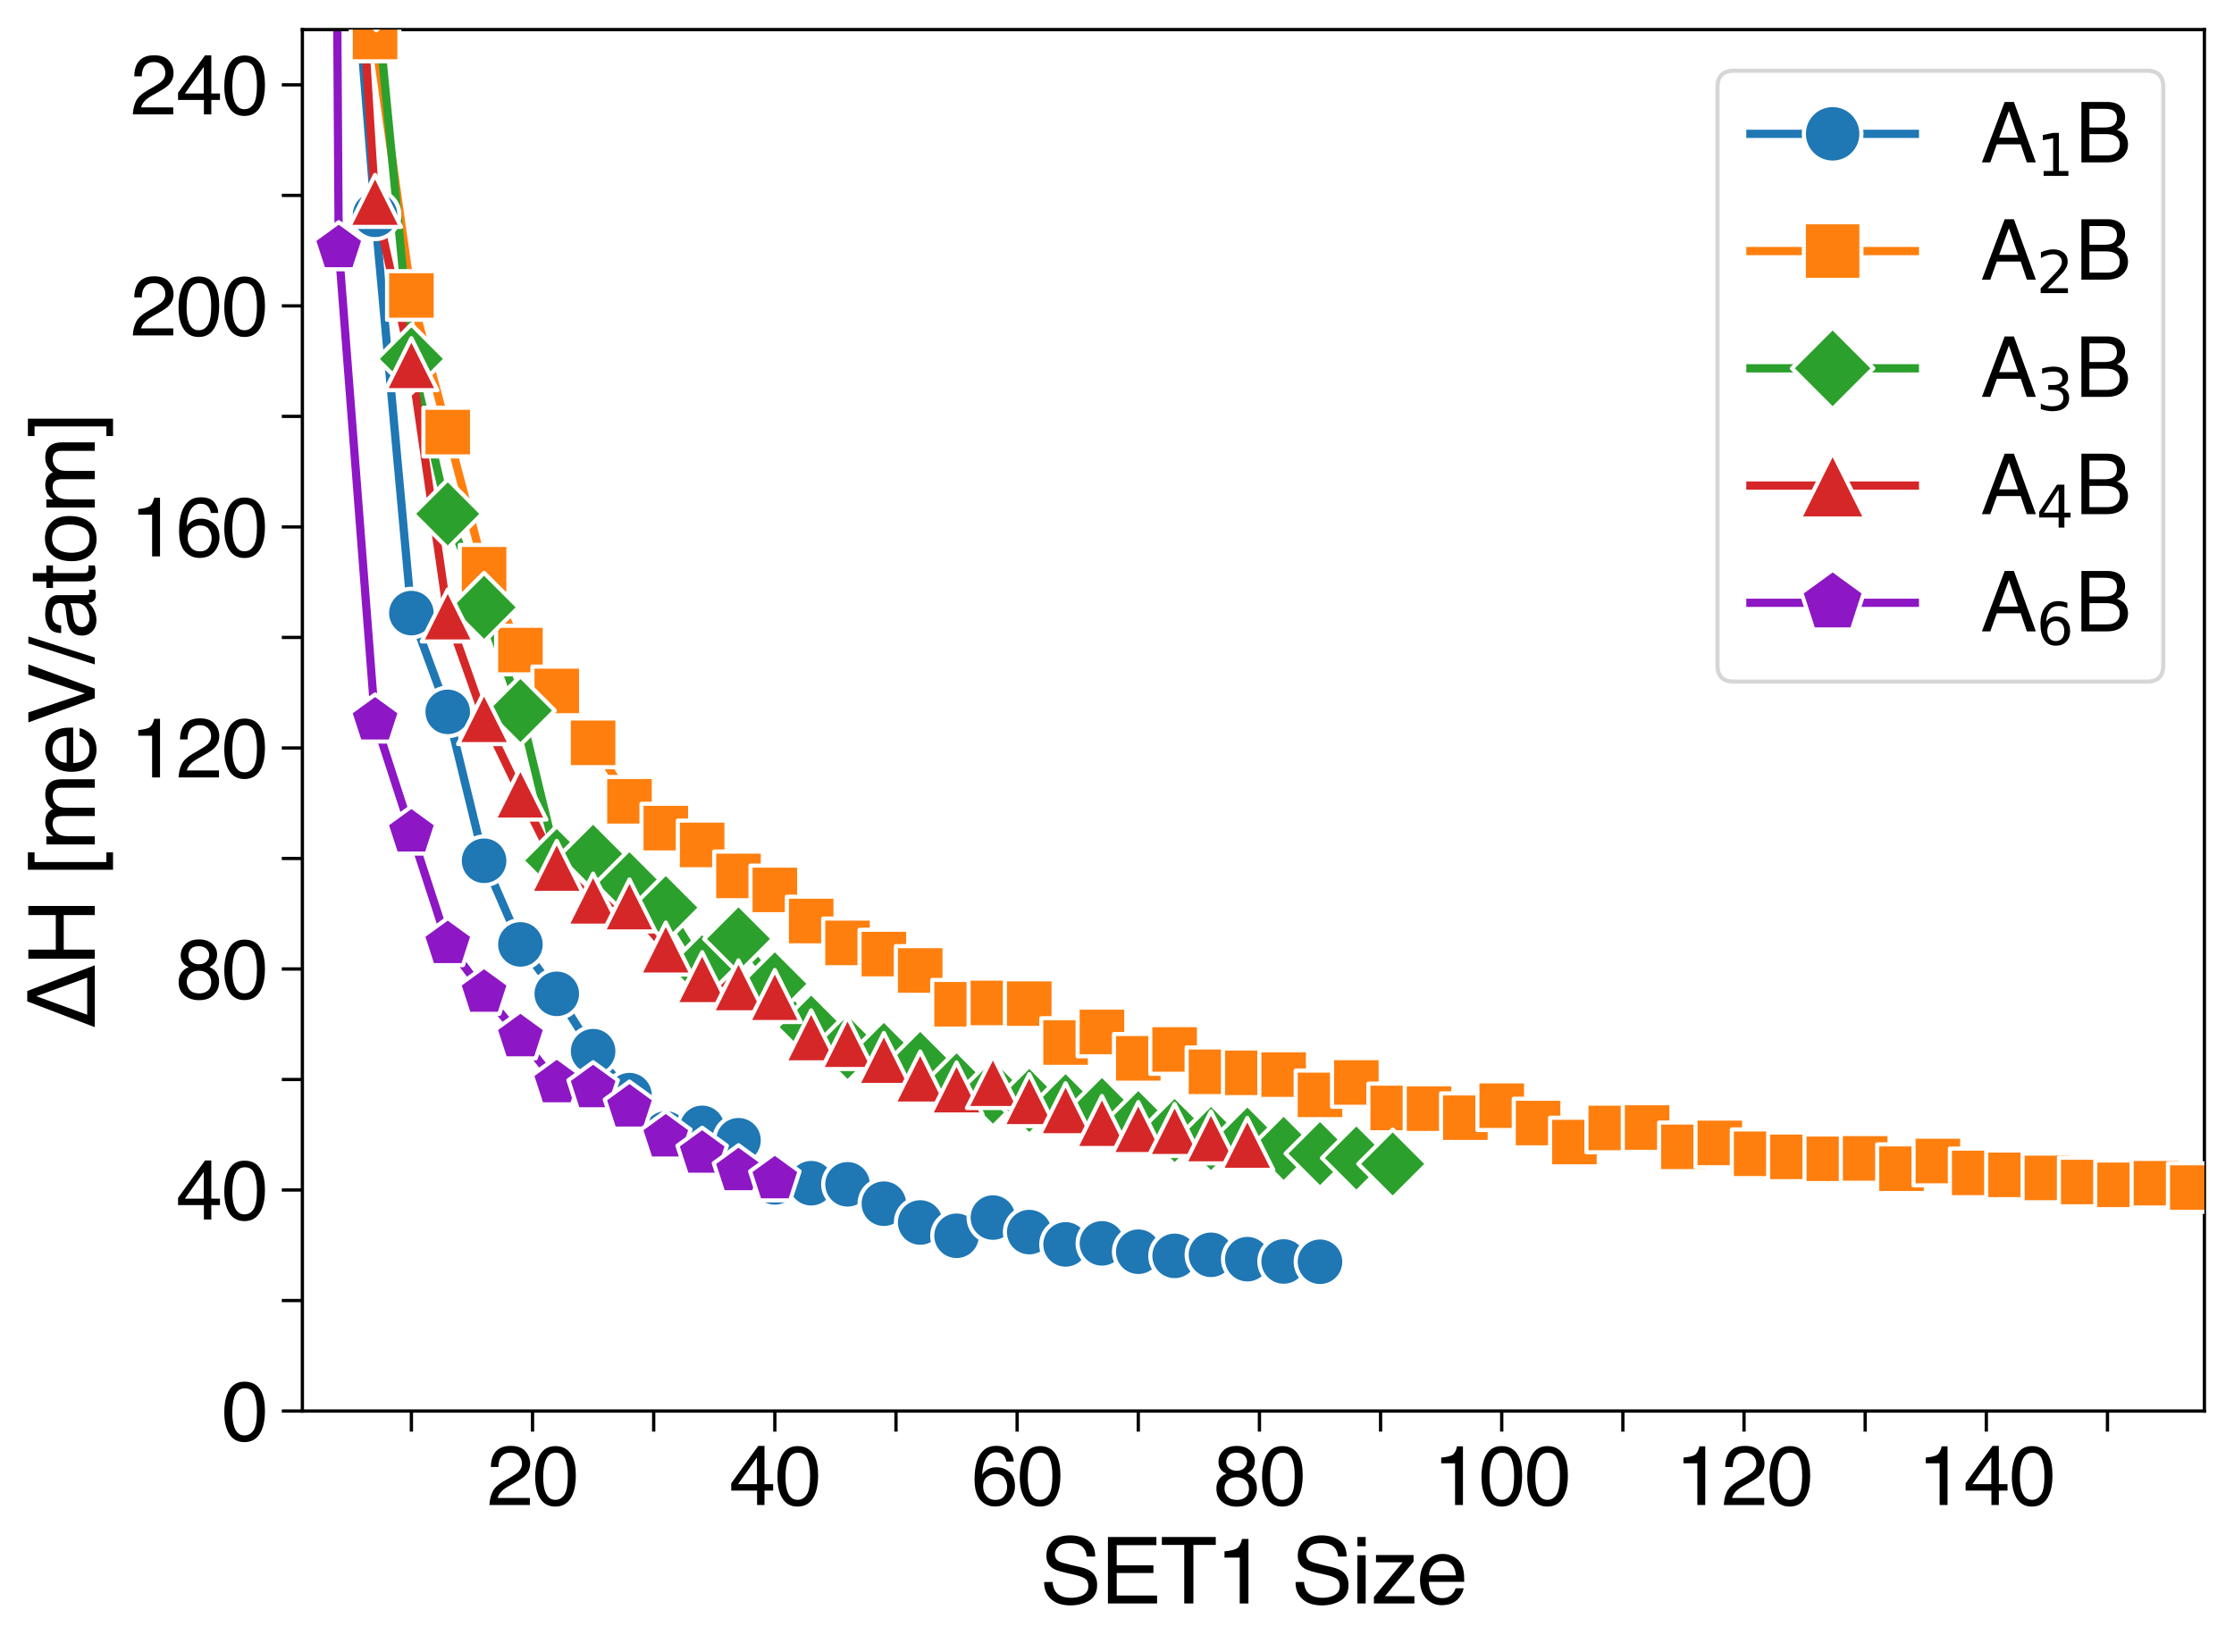 <?xml version="1.0" encoding="utf-8" standalone="no"?>
<!DOCTYPE svg PUBLIC "-//W3C//DTD SVG 1.1//EN"
  "http://www.w3.org/Graphics/SVG/1.1/DTD/svg11.dtd">
<svg xmlns:xlink="http://www.w3.org/1999/xlink" width="543.246pt" height="401.763pt" viewBox="0 0 543.246 401.763" xmlns="http://www.w3.org/2000/svg" version="1.1">
 <defs>
  <style type="text/css">*{stroke-linejoin: round; stroke-linecap: butt}</style>
 </defs>
 <g id="figure_1">
  <g id="patch_1">
   <path d="M 0 401.763 
L 543.246 401.763 
L 543.246 0 
L 0 0 
z
" style="fill: #ffffff"/>
  </g>
  <g id="axes_1">
   <g id="patch_2">
    <path d="M 73.526 343.18 
L 536.046 343.18 
L 536.046 7.2 
L 73.526 7.2 
z
" style="fill: #ffffff"/>
   </g>
   <g id="matplotlib.axis_1">
    <g id="xtick_1">
     <g id="line2d_1">
      <defs>
       <path id="ma8f9b30ed7" d="M 0 0 
L 0 5 
" style="stroke: #000000; stroke-width: 0.8"/>
      </defs>
      <g>
       <use xlink:href="#ma8f9b30ed7" x="100.04" y="343.18" style="stroke: #000000; stroke-width: 0.8"/>
      </g>
     </g>
    </g>
    <g id="xtick_2">
     <g id="line2d_2">
      <g>
       <use xlink:href="#ma8f9b30ed7" x="129.499" y="343.18" style="stroke: #000000; stroke-width: 0.8"/>
      </g>
     </g>
     <g id="text_1">
      <!-- 20 -->
      <g transform="translate(118.378 366.027) scale(0.2 -0.2)">
       <defs>
        <path id="Helvetica-32" d="M 200 0 
Q 231 578 439 1006 
Q 647 1434 1250 1784 
L 1850 2131 
Q 2253 2366 2416 2531 
Q 2672 2791 2672 3125 
Q 2672 3516 2437 3745 
Q 2203 3975 1813 3975 
Q 1234 3975 1013 3538 
Q 894 3303 881 2888 
L 309 2888 
Q 319 3472 525 3841 
Q 891 4491 1816 4491 
Q 2584 4491 2939 4075 
Q 3294 3659 3294 3150 
Q 3294 2613 2916 2231 
Q 2697 2009 2131 1694 
L 1703 1456 
Q 1397 1288 1222 1134 
Q 909 863 828 531 
L 3272 531 
L 3272 0 
L 200 0 
z
" transform="scale(0.016)"/>
        <path id="Helvetica-30" d="M 1731 4475 
Q 2600 4475 2988 3759 
Q 3288 3206 3288 2244 
Q 3288 1331 3016 734 
Q 2622 -122 1728 -122 
Q 922 -122 528 578 
Q 200 1163 200 2147 
Q 200 2909 397 3456 
Q 766 4475 1731 4475 
z
M 1725 391 
Q 2163 391 2422 778 
Q 2681 1166 2681 2222 
Q 2681 2984 2493 3476 
Q 2306 3969 1766 3969 
Q 1269 3969 1039 3501 
Q 809 3034 809 2125 
Q 809 1441 956 1025 
Q 1181 391 1725 391 
z
" transform="scale(0.016)"/>
       </defs>
       <use xlink:href="#Helvetica-32"/>
       <use xlink:href="#Helvetica-30" x="55.615"/>
      </g>
     </g>
    </g>
    <g id="xtick_3">
     <g id="line2d_3">
      <g>
       <use xlink:href="#ma8f9b30ed7" x="158.959" y="343.18" style="stroke: #000000; stroke-width: 0.8"/>
      </g>
     </g>
    </g>
    <g id="xtick_4">
     <g id="line2d_4">
      <g>
       <use xlink:href="#ma8f9b30ed7" x="188.419" y="343.18" style="stroke: #000000; stroke-width: 0.8"/>
      </g>
     </g>
     <g id="text_2">
      <!-- 40 -->
      <g transform="translate(177.297 366.027) scale(0.2 -0.2)">
       <defs>
        <path id="Helvetica-34" d="M 2116 1584 
L 2116 3613 
L 681 1584 
L 2116 1584 
z
M 2125 0 
L 2125 1094 
L 163 1094 
L 163 1644 
L 2213 4488 
L 2688 4488 
L 2688 1584 
L 3347 1584 
L 3347 1094 
L 2688 1094 
L 2688 0 
L 2125 0 
z
" transform="scale(0.016)"/>
       </defs>
       <use xlink:href="#Helvetica-34"/>
       <use xlink:href="#Helvetica-30" x="55.615"/>
      </g>
     </g>
    </g>
    <g id="xtick_5">
     <g id="line2d_5">
      <g>
       <use xlink:href="#ma8f9b30ed7" x="217.879" y="343.18" style="stroke: #000000; stroke-width: 0.8"/>
      </g>
     </g>
    </g>
    <g id="xtick_6">
     <g id="line2d_6">
      <g>
       <use xlink:href="#ma8f9b30ed7" x="247.339" y="343.18" style="stroke: #000000; stroke-width: 0.8"/>
      </g>
     </g>
     <g id="text_3">
      <!-- 60 -->
      <g transform="translate(236.217 366.027) scale(0.2 -0.2)">
       <defs>
        <path id="Helvetica-36" d="M 1872 4494 
Q 2622 4494 2917 4105 
Q 3213 3716 3213 3303 
L 2656 3303 
Q 2606 3569 2497 3719 
Q 2294 4000 1881 4000 
Q 1409 4000 1131 3564 
Q 853 3128 822 2316 
Q 1016 2600 1309 2741 
Q 1578 2866 1909 2866 
Q 2472 2866 2890 2506 
Q 3309 2147 3309 1434 
Q 3309 825 2912 354 
Q 2516 -116 1781 -116 
Q 1153 -116 697 361 
Q 241 838 241 1966 
Q 241 2800 444 3381 
Q 834 4494 1872 4494 
z
M 1831 384 
Q 2275 384 2495 682 
Q 2716 981 2716 1388 
Q 2716 1731 2519 2042 
Q 2322 2353 1803 2353 
Q 1441 2353 1167 2112 
Q 894 1872 894 1388 
Q 894 963 1142 673 
Q 1391 384 1831 384 
z
" transform="scale(0.016)"/>
       </defs>
       <use xlink:href="#Helvetica-36"/>
       <use xlink:href="#Helvetica-30" x="55.615"/>
      </g>
     </g>
    </g>
    <g id="xtick_7">
     <g id="line2d_7">
      <g>
       <use xlink:href="#ma8f9b30ed7" x="276.799" y="343.18" style="stroke: #000000; stroke-width: 0.8"/>
      </g>
     </g>
    </g>
    <g id="xtick_8">
     <g id="line2d_8">
      <g>
       <use xlink:href="#ma8f9b30ed7" x="306.259" y="343.18" style="stroke: #000000; stroke-width: 0.8"/>
      </g>
     </g>
     <g id="text_4">
      <!-- 80 -->
      <g transform="translate(295.137 366.027) scale(0.2 -0.2)">
       <defs>
        <path id="Helvetica-38" d="M 1741 2600 
Q 2113 2600 2322 2808 
Q 2531 3016 2531 3303 
Q 2531 3553 2331 3762 
Q 2131 3972 1722 3972 
Q 1316 3972 1134 3762 
Q 953 3553 953 3272 
Q 953 2956 1187 2778 
Q 1422 2600 1741 2600 
z
M 1775 384 
Q 2166 384 2423 595 
Q 2681 806 2681 1225 
Q 2681 1659 2415 1884 
Q 2150 2109 1734 2109 
Q 1331 2109 1076 1879 
Q 822 1650 822 1244 
Q 822 894 1055 639 
Q 1288 384 1775 384 
z
M 975 2384 
Q 741 2484 609 2619 
Q 363 2869 363 3269 
Q 363 3769 725 4128 
Q 1088 4488 1753 4488 
Q 2397 4488 2762 4148 
Q 3128 3809 3128 3356 
Q 3128 2938 2916 2678 
Q 2797 2531 2547 2391 
Q 2825 2263 2984 2097 
Q 3281 1784 3281 1284 
Q 3281 694 2884 283 
Q 2488 -128 1763 -128 
Q 1109 -128 657 226 
Q 206 581 206 1256 
Q 206 1653 400 1942 
Q 594 2231 975 2384 
z
" transform="scale(0.016)"/>
       </defs>
       <use xlink:href="#Helvetica-38"/>
       <use xlink:href="#Helvetica-30" x="55.615"/>
      </g>
     </g>
    </g>
    <g id="xtick_9">
     <g id="line2d_9">
      <g>
       <use xlink:href="#ma8f9b30ed7" x="335.718" y="343.18" style="stroke: #000000; stroke-width: 0.8"/>
      </g>
     </g>
    </g>
    <g id="xtick_10">
     <g id="line2d_10">
      <g>
       <use xlink:href="#ma8f9b30ed7" x="365.178" y="343.18" style="stroke: #000000; stroke-width: 0.8"/>
      </g>
     </g>
     <g id="text_5">
      <!-- 100 -->
      <g transform="translate(348.496 366.027) scale(0.2 -0.2)">
       <defs>
        <path id="Helvetica-31" d="M 613 3169 
L 613 3600 
Q 1222 3659 1462 3798 
Q 1703 3938 1822 4456 
L 2266 4456 
L 2266 0 
L 1666 0 
L 1666 3169 
L 613 3169 
z
" transform="scale(0.016)"/>
       </defs>
       <use xlink:href="#Helvetica-31"/>
       <use xlink:href="#Helvetica-30" x="55.615"/>
       <use xlink:href="#Helvetica-30" x="111.23"/>
      </g>
     </g>
    </g>
    <g id="xtick_11">
     <g id="line2d_11">
      <g>
       <use xlink:href="#ma8f9b30ed7" x="394.638" y="343.18" style="stroke: #000000; stroke-width: 0.8"/>
      </g>
     </g>
    </g>
    <g id="xtick_12">
     <g id="line2d_12">
      <g>
       <use xlink:href="#ma8f9b30ed7" x="424.098" y="343.18" style="stroke: #000000; stroke-width: 0.8"/>
      </g>
     </g>
     <g id="text_6">
      <!-- 120 -->
      <g transform="translate(407.415 366.027) scale(0.2 -0.2)">
       <use xlink:href="#Helvetica-31"/>
       <use xlink:href="#Helvetica-32" x="55.615"/>
       <use xlink:href="#Helvetica-30" x="111.23"/>
      </g>
     </g>
    </g>
    <g id="xtick_13">
     <g id="line2d_13">
      <g>
       <use xlink:href="#ma8f9b30ed7" x="453.558" y="343.18" style="stroke: #000000; stroke-width: 0.8"/>
      </g>
     </g>
    </g>
    <g id="xtick_14">
     <g id="line2d_14">
      <g>
       <use xlink:href="#ma8f9b30ed7" x="483.018" y="343.18" style="stroke: #000000; stroke-width: 0.8"/>
      </g>
     </g>
     <g id="text_7">
      <!-- 140 -->
      <g transform="translate(466.335 366.027) scale(0.2 -0.2)">
       <use xlink:href="#Helvetica-31"/>
       <use xlink:href="#Helvetica-34" x="55.615"/>
       <use xlink:href="#Helvetica-30" x="111.23"/>
      </g>
     </g>
    </g>
    <g id="xtick_15">
     <g id="line2d_15">
      <g>
       <use xlink:href="#ma8f9b30ed7" x="512.478" y="343.18" style="stroke: #000000; stroke-width: 0.8"/>
      </g>
     </g>
    </g>
    <g id="text_8">
     <!-- SET1 Size -->
     <g transform="translate(252.821 389.977) scale(0.22 -0.22)">
      <defs>
       <path id="Helvetica-53" d="M 894 1481 
Q 916 1091 1078 847 
Q 1388 391 2169 391 
Q 2519 391 2806 491 
Q 3363 684 3363 1184 
Q 3363 1559 3128 1719 
Q 2891 1875 2384 1991 
L 1763 2131 
Q 1153 2269 900 2434 
Q 463 2722 463 3294 
Q 463 3913 891 4309 
Q 1319 4706 2103 4706 
Q 2825 4706 3329 4357 
Q 3834 4009 3834 3244 
L 3250 3244 
Q 3203 3613 3050 3809 
Q 2766 4169 2084 4169 
Q 1534 4169 1293 3937 
Q 1053 3706 1053 3400 
Q 1053 3063 1334 2906 
Q 1519 2806 2169 2656 
L 2813 2509 
Q 3278 2403 3531 2219 
Q 3969 1897 3969 1284 
Q 3969 522 3414 194 
Q 2859 -134 2125 -134 
Q 1269 -134 784 303 
Q 300 738 309 1481 
L 894 1481 
z
M 2150 4716 
L 2150 4716 
z
" transform="scale(0.016)"/>
       <path id="Helvetica-45" d="M 547 4591 
L 3894 4591 
L 3894 4028 
L 1153 4028 
L 1153 2634 
L 3688 2634 
L 3688 2103 
L 1153 2103 
L 1153 547 
L 3941 547 
L 3941 0 
L 547 0 
L 547 4591 
z
M 2244 4591 
L 2244 4591 
z
" transform="scale(0.016)"/>
       <path id="Helvetica-54" d="M 3828 4591 
L 3828 4044 
L 2281 4044 
L 2281 0 
L 1650 0 
L 1650 4044 
L 103 4044 
L 103 4591 
L 3828 4591 
z
" transform="scale(0.016)"/>
       <path id="Helvetica-20" transform="scale(0.016)"/>
       <path id="Helvetica-69" d="M 413 3331 
L 984 3331 
L 984 0 
L 413 0 
L 413 3331 
z
M 413 4591 
L 984 4591 
L 984 3953 
L 413 3953 
L 413 4591 
z
" transform="scale(0.016)"/>
       <path id="Helvetica-7a" d="M 163 444 
L 2147 2844 
L 309 2844 
L 309 3347 
L 2903 3347 
L 2903 2888 
L 931 503 
L 2963 503 
L 2963 0 
L 163 0 
L 163 444 
z
M 1609 3428 
L 1609 3428 
z
" transform="scale(0.016)"/>
       <path id="Helvetica-65" d="M 1806 3422 
Q 2163 3422 2497 3255 
Q 2831 3088 3006 2822 
Q 3175 2569 3231 2231 
Q 3281 2000 3281 1494 
L 828 1494 
Q 844 984 1069 676 
Q 1294 369 1766 369 
Q 2206 369 2469 659 
Q 2619 828 2681 1050 
L 3234 1050 
Q 3213 866 3089 639 
Q 2966 413 2813 269 
Q 2556 19 2178 -69 
Q 1975 -119 1719 -119 
Q 1094 -119 659 336 
Q 225 791 225 1609 
Q 225 2416 662 2919 
Q 1100 3422 1806 3422 
z
M 2703 1941 
Q 2669 2306 2544 2525 
Q 2313 2931 1772 2931 
Q 1384 2931 1121 2651 
Q 859 2372 844 1941 
L 2703 1941 
z
M 1753 3428 
L 1753 3428 
z
" transform="scale(0.016)"/>
      </defs>
      <use xlink:href="#Helvetica-53"/>
      <use xlink:href="#Helvetica-45" x="66.699"/>
      <use xlink:href="#Helvetica-54" x="133.398"/>
      <use xlink:href="#Helvetica-31" x="194.482"/>
      <use xlink:href="#Helvetica-20" x="250.098"/>
      <use xlink:href="#Helvetica-53" x="277.881"/>
      <use xlink:href="#Helvetica-69" x="344.58"/>
      <use xlink:href="#Helvetica-7a" x="366.797"/>
      <use xlink:href="#Helvetica-65" x="416.797"/>
     </g>
    </g>
   </g>
   <g id="matplotlib.axis_2">
    <g id="ytick_1">
     <g id="line2d_16">
      <defs>
       <path id="m540c084e00" d="M 0 0 
L -5 0 
" style="stroke: #000000; stroke-width: 0.8"/>
      </defs>
      <g>
       <use xlink:href="#m540c084e00" x="73.526" y="343.18" style="stroke: #000000; stroke-width: 0.8"/>
      </g>
     </g>
     <g id="text_9">
      <!-- 0 -->
      <g transform="translate(53.904 350.353) scale(0.2 -0.2)">
       <use xlink:href="#Helvetica-30"/>
      </g>
     </g>
    </g>
    <g id="ytick_2">
     <g id="line2d_17">
      <g>
       <use xlink:href="#m540c084e00" x="73.526" y="316.302" style="stroke: #000000; stroke-width: 0.8"/>
      </g>
     </g>
    </g>
    <g id="ytick_3">
     <g id="line2d_18">
      <g>
       <use xlink:href="#m540c084e00" x="73.526" y="289.423" style="stroke: #000000; stroke-width: 0.8"/>
      </g>
     </g>
     <g id="text_10">
      <!-- 40 -->
      <g transform="translate(42.782 296.597) scale(0.2 -0.2)">
       <use xlink:href="#Helvetica-34"/>
       <use xlink:href="#Helvetica-30" x="55.615"/>
      </g>
     </g>
    </g>
    <g id="ytick_4">
     <g id="line2d_19">
      <g>
       <use xlink:href="#m540c084e00" x="73.526" y="262.545" style="stroke: #000000; stroke-width: 0.8"/>
      </g>
     </g>
    </g>
    <g id="ytick_5">
     <g id="line2d_20">
      <g>
       <use xlink:href="#m540c084e00" x="73.526" y="235.666" style="stroke: #000000; stroke-width: 0.8"/>
      </g>
     </g>
     <g id="text_11">
      <!-- 80 -->
      <g transform="translate(42.782 242.84) scale(0.2 -0.2)">
       <use xlink:href="#Helvetica-38"/>
       <use xlink:href="#Helvetica-30" x="55.615"/>
      </g>
     </g>
    </g>
    <g id="ytick_6">
     <g id="line2d_21">
      <g>
       <use xlink:href="#m540c084e00" x="73.526" y="208.788" style="stroke: #000000; stroke-width: 0.8"/>
      </g>
     </g>
    </g>
    <g id="ytick_7">
     <g id="line2d_22">
      <g>
       <use xlink:href="#m540c084e00" x="73.526" y="181.91" style="stroke: #000000; stroke-width: 0.8"/>
      </g>
     </g>
     <g id="text_12">
      <!-- 120 -->
      <g transform="translate(31.66 189.083) scale(0.2 -0.2)">
       <use xlink:href="#Helvetica-31"/>
       <use xlink:href="#Helvetica-32" x="55.615"/>
       <use xlink:href="#Helvetica-30" x="111.23"/>
      </g>
     </g>
    </g>
    <g id="ytick_8">
     <g id="line2d_23">
      <g>
       <use xlink:href="#m540c084e00" x="73.526" y="155.031" style="stroke: #000000; stroke-width: 0.8"/>
      </g>
     </g>
    </g>
    <g id="ytick_9">
     <g id="line2d_24">
      <g>
       <use xlink:href="#m540c084e00" x="73.526" y="128.153" style="stroke: #000000; stroke-width: 0.8"/>
      </g>
     </g>
     <g id="text_13">
      <!-- 160 -->
      <g transform="translate(31.66 135.326) scale(0.2 -0.2)">
       <use xlink:href="#Helvetica-31"/>
       <use xlink:href="#Helvetica-36" x="55.615"/>
       <use xlink:href="#Helvetica-30" x="111.23"/>
      </g>
     </g>
    </g>
    <g id="ytick_10">
     <g id="line2d_25">
      <g>
       <use xlink:href="#m540c084e00" x="73.526" y="101.274" style="stroke: #000000; stroke-width: 0.8"/>
      </g>
     </g>
    </g>
    <g id="ytick_11">
     <g id="line2d_26">
      <g>
       <use xlink:href="#m540c084e00" x="73.526" y="74.396" style="stroke: #000000; stroke-width: 0.8"/>
      </g>
     </g>
     <g id="text_14">
      <!-- 200 -->
      <g transform="translate(31.66 81.569) scale(0.2 -0.2)">
       <use xlink:href="#Helvetica-32"/>
       <use xlink:href="#Helvetica-30" x="55.615"/>
       <use xlink:href="#Helvetica-30" x="111.23"/>
      </g>
     </g>
    </g>
    <g id="ytick_12">
     <g id="line2d_27">
      <g>
       <use xlink:href="#m540c084e00" x="73.526" y="47.518" style="stroke: #000000; stroke-width: 0.8"/>
      </g>
     </g>
    </g>
    <g id="ytick_13">
     <g id="line2d_28">
      <g>
       <use xlink:href="#m540c084e00" x="73.526" y="20.639" style="stroke: #000000; stroke-width: 0.8"/>
      </g>
     </g>
     <g id="text_15">
      <!-- 240 -->
      <g transform="translate(31.66 27.813) scale(0.2 -0.2)">
       <use xlink:href="#Helvetica-32"/>
       <use xlink:href="#Helvetica-34" x="55.615"/>
       <use xlink:href="#Helvetica-30" x="111.23"/>
      </g>
     </g>
    </g>
    <g id="text_16">
     <!-- $\Delta$H [meV/atom] -->
     <g transform="translate(23.074 249.99) rotate(-90) scale(0.22 -0.22)">
      <defs>
       <path id="DejaVuSans-394" d="M 2188 4044 
L 906 525 
L 3472 525 
L 2188 4044 
z
M 50 0 
L 1831 4666 
L 2547 4666 
L 4325 0 
L 50 0 
z
" transform="scale(0.016)"/>
       <path id="Helvetica-48" d="M 503 4591 
L 1131 4591 
L 1131 2694 
L 3519 2694 
L 3519 4591 
L 4147 4591 
L 4147 0 
L 3519 0 
L 3519 2147 
L 1131 2147 
L 1131 0 
L 503 0 
L 503 4591 
z
" transform="scale(0.016)"/>
       <path id="Helvetica-5b" d="M 400 4622 
L 1600 4622 
L 1600 4163 
L 931 4163 
L 931 -800 
L 1600 -800 
L 1600 -1259 
L 400 -1259 
L 400 4622 
z
" transform="scale(0.016)"/>
       <path id="Helvetica-6d" d="M 413 3347 
L 969 3347 
L 969 2872 
Q 1169 3119 1331 3231 
Q 1609 3422 1963 3422 
Q 2363 3422 2606 3225 
Q 2744 3113 2856 2894 
Q 3044 3163 3297 3292 
Q 3550 3422 3866 3422 
Q 4541 3422 4784 2934 
Q 4916 2672 4916 2228 
L 4916 0 
L 4331 0 
L 4331 2325 
Q 4331 2659 4164 2784 
Q 3997 2909 3756 2909 
Q 3425 2909 3186 2687 
Q 2947 2466 2947 1947 
L 2947 0 
L 2375 0 
L 2375 2184 
Q 2375 2525 2294 2681 
Q 2166 2916 1816 2916 
Q 1497 2916 1236 2669 
Q 975 2422 975 1775 
L 975 0 
L 413 0 
L 413 3347 
z
" transform="scale(0.016)"/>
       <path id="Helvetica-56" d="M 850 4591 
L 2169 681 
L 3472 4591 
L 4169 4591 
L 2494 0 
L 1834 0 
L 163 4591 
L 850 4591 
z
" transform="scale(0.016)"/>
       <path id="Helvetica-2f" d="M 1456 4591 
L 1931 4591 
L 475 0 
L 0 0 
L 1456 4591 
z
" transform="scale(0.016)"/>
       <path id="Helvetica-61" d="M 844 891 
Q 844 647 1022 506 
Q 1200 366 1444 366 
Q 1741 366 2019 503 
Q 2488 731 2488 1250 
L 2488 1703 
Q 2384 1638 2221 1594 
Q 2059 1550 1903 1531 
L 1563 1488 
Q 1256 1447 1103 1359 
Q 844 1213 844 891 
z
M 2206 2028 
Q 2400 2053 2466 2191 
Q 2503 2266 2503 2406 
Q 2503 2694 2298 2823 
Q 2094 2953 1713 2953 
Q 1272 2953 1088 2716 
Q 984 2584 953 2325 
L 428 2325 
Q 444 2944 830 3186 
Q 1216 3428 1725 3428 
Q 2316 3428 2684 3203 
Q 3050 2978 3050 2503 
L 3050 575 
Q 3050 488 3086 434 
Q 3122 381 3238 381 
Q 3275 381 3322 386 
Q 3369 391 3422 400 
L 3422 -16 
Q 3291 -53 3222 -62 
Q 3153 -72 3034 -72 
Q 2744 -72 2613 134 
Q 2544 244 2516 444 
Q 2344 219 2022 53 
Q 1700 -113 1313 -113 
Q 847 -113 551 170 
Q 256 453 256 878 
Q 256 1344 547 1600 
Q 838 1856 1309 1916 
L 2206 2028 
z
M 1741 3428 
L 1741 3428 
z
" transform="scale(0.016)"/>
       <path id="Helvetica-74" d="M 525 4281 
L 1094 4281 
L 1094 3347 
L 1628 3347 
L 1628 2888 
L 1094 2888 
L 1094 703 
Q 1094 528 1213 469 
Q 1278 434 1431 434 
Q 1472 434 1519 436 
Q 1566 438 1628 444 
L 1628 0 
Q 1531 -28 1426 -40 
Q 1322 -53 1200 -53 
Q 806 -53 665 148 
Q 525 350 525 672 
L 525 2888 
L 72 2888 
L 72 3347 
L 525 3347 
L 525 4281 
z
" transform="scale(0.016)"/>
       <path id="Helvetica-6f" d="M 1741 363 
Q 2300 363 2508 786 
Q 2716 1209 2716 1728 
Q 2716 2197 2566 2491 
Q 2328 2953 1747 2953 
Q 1231 2953 997 2559 
Q 763 2166 763 1609 
Q 763 1075 997 719 
Q 1231 363 1741 363 
z
M 1763 3444 
Q 2409 3444 2856 3012 
Q 3303 2581 3303 1744 
Q 3303 934 2909 406 
Q 2516 -122 1688 -122 
Q 997 -122 590 345 
Q 184 813 184 1600 
Q 184 2444 612 2944 
Q 1041 3444 1763 3444 
z
M 1744 3428 
L 1744 3428 
z
" transform="scale(0.016)"/>
       <path id="Helvetica-5d" d="M 147 -800 
L 813 -800 
L 813 4163 
L 147 4163 
L 147 4622 
L 1347 4622 
L 1347 -1259 
L 147 -1259 
L 147 -800 
z
" transform="scale(0.016)"/>
      </defs>
      <use xlink:href="#DejaVuSans-394" transform="translate(0 0.094)"/>
      <use xlink:href="#Helvetica-48" transform="translate(68.408 0.094)"/>
      <use xlink:href="#Helvetica-20" transform="translate(140.625 0.094)"/>
      <use xlink:href="#Helvetica-5b" transform="translate(168.408 0.094)"/>
      <use xlink:href="#Helvetica-6d" transform="translate(196.191 0.094)"/>
      <use xlink:href="#Helvetica-65" transform="translate(279.492 0.094)"/>
      <use xlink:href="#Helvetica-56" transform="translate(335.107 0.094)"/>
      <use xlink:href="#Helvetica-2f" transform="translate(401.807 0.094)"/>
      <use xlink:href="#Helvetica-61" transform="translate(429.59 0.094)"/>
      <use xlink:href="#Helvetica-74" transform="translate(485.205 0.094)"/>
      <use xlink:href="#Helvetica-6f" transform="translate(512.988 0.094)"/>
      <use xlink:href="#Helvetica-6d" transform="translate(568.604 0.094)"/>
      <use xlink:href="#Helvetica-5d" transform="translate(651.904 0.094)"/>
     </g>
    </g>
   </g>
   <g id="line2d_29">
    <path d="M 86.955 -1 
L 91.202 52.243 
L 100.04 149.111 
L 108.877 173.131 
L 117.715 209.351 
L 126.553 229.689 
L 135.391 241.709 
L 144.229 255.657 
L 153.067 266.354 
L 161.905 275.665 
L 170.743 274.303 
L 179.581 277.321 
L 188.419 287.565 
L 197.257 287.771 
L 206.095 288.039 
L 214.933 292.752 
L 223.771 297.32 
L 232.609 300.556 
L 241.447 296.122 
L 250.285 299.66 
L 259.123 302.651 
L 267.961 302.4 
L 276.799 304.431 
L 285.637 305.442 
L 294.475 305.183 
L 303.313 306.244 
L 312.151 306.806 
L 320.989 306.872 
" clip-path="url(#p0093aed2f9)" style="fill: none; stroke: #1f77b4; stroke-width: 2; stroke-linecap: square"/>
   </g>
   <g id="line2d_30">
    <path d="M 41.12 343.18 
" clip-path="url(#p0093aed2f9)" style="fill: none; stroke: #1f77b4; stroke-width: 2; stroke-linecap: square"/>
    <defs>
     <path id="m305aae9473" d="M 0 7 
C 1.856 7 3.637 6.262 4.95 4.95 
C 6.262 3.637 7 1.856 7 0 
C 7 -1.856 6.262 -3.637 4.95 -4.95 
C 3.637 -6.262 1.856 -7 0 -7 
C -1.856 -7 -3.637 -6.262 -4.95 -4.95 
C -6.262 -3.637 -7 -1.856 -7 0 
C -7 1.856 -6.262 3.637 -4.95 4.95 
C -3.637 6.262 -1.856 7 0 7 
z
" style="stroke: #ffffff"/>
    </defs>
    <g clip-path="url(#p0093aed2f9)">
     <use xlink:href="#m305aae9473" x="41.12" y="343.18" style="fill: #1f77b4; stroke: #ffffff"/>
    </g>
   </g>
   <g id="line2d_31">
    <path d="M 90.446 -1 
L 91.202 8.991 
L 100.04 71.859 
L 108.877 105.082 
L 117.715 138.45 
L 126.553 158.098 
L 135.391 168.038 
L 144.229 180.661 
L 153.067 194.887 
L 161.905 201.405 
L 170.743 205.497 
L 179.581 213.03 
L 188.419 216.435 
L 197.257 224.005 
L 206.095 229.325 
L 214.933 232.046 
L 223.771 236.034 
L 232.609 244.24 
L 241.447 243.926 
L 250.285 244.09 
L 259.123 253.563 
L 267.961 250.981 
L 276.799 257.401 
L 285.637 255.234 
L 294.475 260.667 
L 303.313 260.913 
L 312.151 261.355 
L 320.989 266.283 
L 329.827 263.261 
L 338.664 269.465 
L 347.502 269.635 
L 356.34 271.835 
L 365.178 268.914 
L 374.016 273.136 
L 382.854 277.757 
L 391.692 274.328 
L 400.53 274.226 
L 409.368 278.927 
L 418.206 277.967 
L 427.044 280.602 
L 435.882 281.363 
L 444.72 281.828 
L 453.558 281.74 
L 462.396 284.242 
L 471.234 282.375 
L 480.072 285.261 
L 488.91 285.735 
L 497.748 286.486 
L 506.586 287.478 
L 515.424 288.163 
L 524.262 287.767 
L 533.1 288.825 
" clip-path="url(#p0093aed2f9)" style="fill: none; stroke: #ff7f0e; stroke-width: 2; stroke-linecap: square"/>
   </g>
   <g id="line2d_32">
    <path d="M 41.12 343.18 
" clip-path="url(#p0093aed2f9)" style="fill: none; stroke: #ff7f0e; stroke-width: 2; stroke-linecap: square"/>
    <defs>
     <path id="m912670d29e" d="M -7 7 
L 7 7 
L 7 -7 
L -7 -7 
z
" style="stroke: #ffffff; stroke-linejoin: miter"/>
    </defs>
    <g clip-path="url(#p0093aed2f9)">
     <use xlink:href="#m912670d29e" x="41.12" y="343.18" style="fill: #ff7f0e; stroke: #ffffff; stroke-linejoin: miter"/>
    </g>
   </g>
   <g id="line2d_33">
    <path d="M 91.528 -1 
L 100.04 87.284 
L 108.877 124.977 
L 117.715 147.699 
L 126.553 172.811 
L 135.391 209.289 
L 144.229 208.256 
L 153.067 214.929 
L 161.905 220.74 
L 170.743 235.124 
L 179.581 228.343 
L 188.419 239.278 
L 197.257 249.81 
L 206.095 254.74 
L 214.933 256.454 
L 223.771 258.643 
L 232.609 263.849 
L 241.447 265.624 
L 250.285 267.654 
L 259.123 268.915 
L 267.961 269.852 
L 276.799 273.035 
L 285.637 274.956 
L 294.475 276.899 
L 303.313 277.034 
L 312.151 279.293 
L 320.989 280.564 
L 329.827 281.642 
L 338.664 283.077 
" clip-path="url(#p0093aed2f9)" style="fill: none; stroke: #2ca02c; stroke-width: 2; stroke-linecap: square"/>
   </g>
   <g id="line2d_34">
    <path d="M 41.12 343.18 
" clip-path="url(#p0093aed2f9)" style="fill: none; stroke: #2ca02c; stroke-width: 2; stroke-linecap: square"/>
    <defs>
     <path id="mc81defabfa" d="M -0 9.899 
L 9.899 0 
L 0 -9.899 
L -9.899 -0 
z
" style="stroke: #ffffff; stroke-linejoin: miter"/>
    </defs>
    <g clip-path="url(#p0093aed2f9)">
     <use xlink:href="#mc81defabfa" x="41.12" y="343.18" style="fill: #2ca02c; stroke: #ffffff; stroke-linejoin: miter"/>
    </g>
   </g>
   <g id="line2d_35">
    <path d="M 88.095 -1 
L 91.202 48.867 
L 100.04 88.576 
L 108.877 149.685 
L 117.715 174.643 
L 126.553 193.007 
L 135.391 210.842 
L 144.229 218.799 
L 153.067 220.21 
L 161.905 230.701 
L 170.743 237.898 
L 179.581 239.886 
L 188.419 242.244 
L 197.257 252.052 
L 206.095 253.675 
L 214.933 257.54 
L 223.771 262.074 
L 232.609 264.721 
L 241.447 263.159 
L 250.285 267.567 
L 259.123 269.775 
L 267.961 272.883 
L 276.799 274.354 
L 285.637 274.824 
L 294.475 276.619 
L 303.313 278.201 
" clip-path="url(#p0093aed2f9)" style="fill: none; stroke: #d62728; stroke-width: 2; stroke-linecap: square"/>
   </g>
   <g id="line2d_36">
    <path d="M 41.12 343.18 
" clip-path="url(#p0093aed2f9)" style="fill: none; stroke: #d62728; stroke-width: 2; stroke-linecap: square"/>
    <defs>
     <path id="m425a5865e7" d="M 0 -8 
L -8 8 
L 8 8 
z
" style="stroke: #ffffff; stroke-linejoin: miter"/>
    </defs>
    <g clip-path="url(#p0093aed2f9)">
     <use xlink:href="#m425a5865e7" x="41.12" y="343.18" style="fill: #d62728; stroke: #ffffff; stroke-linejoin: miter"/>
    </g>
   </g>
   <g id="line2d_37">
    <path d="M 81.976 -1 
L 82.364 60.364 
L 91.202 175.236 
L 100.04 202.477 
L 108.877 229.615 
L 117.715 241.448 
L 126.553 252.286 
L 135.391 263.469 
L 144.229 264.67 
L 153.067 269.367 
L 161.905 276.647 
L 170.743 280.597 
L 179.581 284.851 
L 188.419 286.826 
" clip-path="url(#p0093aed2f9)" style="fill: none; stroke: #8d17c4; stroke-width: 2; stroke-linecap: square"/>
   </g>
   <g id="line2d_38">
    <path d="M 41.12 343.18 
" clip-path="url(#p0093aed2f9)" style="fill: none; stroke: #8d17c4; stroke-width: 2; stroke-linecap: square"/>
    <defs>
     <path id="maa52318256" d="M 0 -8 
L -7.608 -2.472 
L -4.702 6.472 
L 4.702 6.472 
L 7.608 -2.472 
z
" style="stroke: #ffffff; stroke-linejoin: miter"/>
    </defs>
    <g clip-path="url(#p0093aed2f9)">
     <use xlink:href="#maa52318256" x="41.12" y="343.18" style="fill: #8d17c4; stroke: #ffffff; stroke-linejoin: miter"/>
    </g>
   </g>
   <g id="patch_3">
    <path d="M 73.526 343.18 
L 73.526 7.2 
" style="fill: none; stroke: #000000; stroke-width: 0.8; stroke-linejoin: miter; stroke-linecap: square"/>
   </g>
   <g id="patch_4">
    <path d="M 536.046 343.18 
L 536.046 7.2 
" style="fill: none; stroke: #000000; stroke-width: 0.8; stroke-linejoin: miter; stroke-linecap: square"/>
   </g>
   <g id="patch_5">
    <path d="M 73.526 343.18 
L 536.046 343.18 
" style="fill: none; stroke: #000000; stroke-width: 0.8; stroke-linejoin: miter; stroke-linecap: square"/>
   </g>
   <g id="patch_6">
    <path d="M 73.526 7.2 
L 536.046 7.2 
" style="fill: none; stroke: #000000; stroke-width: 0.8; stroke-linejoin: miter; stroke-linecap: square"/>
   </g>
   <g id="legend_1">
    <g id="patch_7">
     <path d="M 421.646 165.778 
L 522.046 165.778 
Q 526.046 165.778 526.046 161.778 
L 526.046 21.2 
Q 526.046 17.2 522.046 17.2 
L 421.646 17.2 
Q 417.646 17.2 417.646 21.2 
L 417.646 161.778 
Q 417.646 165.778 421.646 165.778 
z
" style="fill: #ffffff; opacity: 0.8; stroke: #cccccc; stroke-linejoin: miter"/>
    </g>
    <g id="line2d_39">
     <path d="M 425.646 32.547 
L 445.646 32.547 
L 465.646 32.547 
" style="fill: none; stroke: #1f77b4; stroke-width: 2; stroke-linecap: square"/>
     <g>
      <use xlink:href="#m305aae9473" x="445.646" y="32.547" style="fill: #1f77b4; stroke: #ffffff"/>
     </g>
    </g>
    <g id="text_17">
     <!-- A$_1$B -->
     <g transform="translate(481.646 39.547) scale(0.2 -0.2)">
      <defs>
       <path id="Helvetica-41" d="M 2844 1881 
L 2147 3909 
L 1406 1881 
L 2844 1881 
z
M 1822 4591 
L 2525 4591 
L 4191 0 
L 3509 0 
L 3044 1375 
L 1228 1375 
L 731 0 
L 94 0 
L 1822 4591 
z
" transform="scale(0.016)"/>
       <path id="DejaVuSans-31" d="M 794 531 
L 1825 531 
L 1825 4091 
L 703 3866 
L 703 4441 
L 1819 4666 
L 2450 4666 
L 2450 531 
L 3481 531 
L 3481 0 
L 794 0 
L 794 531 
z
" transform="scale(0.016)"/>
       <path id="Helvetica-42" d="M 2213 2650 
Q 2606 2650 2825 2759 
Q 3169 2931 3169 3378 
Q 3169 3828 2803 3984 
Q 2597 4072 2191 4072 
L 1081 4072 
L 1081 2650 
L 2213 2650 
z
M 2422 531 
Q 2994 531 3238 863 
Q 3391 1072 3391 1369 
Q 3391 1869 2944 2050 
Q 2706 2147 2316 2147 
L 1081 2147 
L 1081 531 
L 2422 531 
z
M 472 4591 
L 2444 4591 
Q 3250 4591 3591 4109 
Q 3791 3825 3791 3453 
Q 3791 3019 3544 2741 
Q 3416 2594 3175 2472 
Q 3528 2338 3703 2169 
Q 4013 1869 4013 1341 
Q 4013 897 3734 538 
Q 3319 0 2413 0 
L 472 0 
L 472 4591 
z
" transform="scale(0.016)"/>
      </defs>
      <use xlink:href="#Helvetica-41" transform="translate(0 0.266)"/>
      <use xlink:href="#DejaVuSans-31" transform="translate(67.656 -16.141) scale(0.7)"/>
      <use xlink:href="#Helvetica-42" transform="translate(114.927 0.266)"/>
     </g>
    </g>
    <g id="line2d_40">
     <path d="M 425.646 61.062 
L 445.646 61.062 
L 465.646 61.062 
" style="fill: none; stroke: #ff7f0e; stroke-width: 2; stroke-linecap: square"/>
     <g>
      <use xlink:href="#m912670d29e" x="445.646" y="61.062" style="fill: #ff7f0e; stroke: #ffffff; stroke-linejoin: miter"/>
     </g>
    </g>
    <g id="text_18">
     <!-- A$_2$B -->
     <g transform="translate(481.646 68.062) scale(0.2 -0.2)">
      <defs>
       <path id="DejaVuSans-32" d="M 1228 531 
L 3431 531 
L 3431 0 
L 469 0 
L 469 531 
Q 828 903 1448 1529 
Q 2069 2156 2228 2338 
Q 2531 2678 2651 2914 
Q 2772 3150 2772 3378 
Q 2772 3750 2511 3984 
Q 2250 4219 1831 4219 
Q 1534 4219 1204 4116 
Q 875 4013 500 3803 
L 500 4441 
Q 881 4594 1212 4672 
Q 1544 4750 1819 4750 
Q 2544 4750 2975 4387 
Q 3406 4025 3406 3419 
Q 3406 3131 3298 2873 
Q 3191 2616 2906 2266 
Q 2828 2175 2409 1742 
Q 1991 1309 1228 531 
z
" transform="scale(0.016)"/>
      </defs>
      <use xlink:href="#Helvetica-41" transform="translate(0 0.266)"/>
      <use xlink:href="#DejaVuSans-32" transform="translate(67.656 -16.141) scale(0.7)"/>
      <use xlink:href="#Helvetica-42" transform="translate(114.927 0.266)"/>
     </g>
    </g>
    <g id="line2d_41">
     <path d="M 425.646 89.578 
L 445.646 89.578 
L 465.646 89.578 
" style="fill: none; stroke: #2ca02c; stroke-width: 2; stroke-linecap: square"/>
     <g>
      <use xlink:href="#mc81defabfa" x="445.646" y="89.578" style="fill: #2ca02c; stroke: #ffffff; stroke-linejoin: miter"/>
     </g>
    </g>
    <g id="text_19">
     <!-- A$_3$B -->
     <g transform="translate(481.646 96.578) scale(0.2 -0.2)">
      <defs>
       <path id="DejaVuSans-33" d="M 2597 2516 
Q 3050 2419 3304 2112 
Q 3559 1806 3559 1356 
Q 3559 666 3084 287 
Q 2609 -91 1734 -91 
Q 1441 -91 1130 -33 
Q 819 25 488 141 
L 488 750 
Q 750 597 1062 519 
Q 1375 441 1716 441 
Q 2309 441 2620 675 
Q 2931 909 2931 1356 
Q 2931 1769 2642 2001 
Q 2353 2234 1838 2234 
L 1294 2234 
L 1294 2753 
L 1863 2753 
Q 2328 2753 2575 2939 
Q 2822 3125 2822 3475 
Q 2822 3834 2567 4026 
Q 2313 4219 1838 4219 
Q 1578 4219 1281 4162 
Q 984 4106 628 3988 
L 628 4550 
Q 988 4650 1302 4700 
Q 1616 4750 1894 4750 
Q 2613 4750 3031 4423 
Q 3450 4097 3450 3541 
Q 3450 3153 3228 2886 
Q 3006 2619 2597 2516 
z
" transform="scale(0.016)"/>
      </defs>
      <use xlink:href="#Helvetica-41" transform="translate(0 0.266)"/>
      <use xlink:href="#DejaVuSans-33" transform="translate(67.656 -16.141) scale(0.7)"/>
      <use xlink:href="#Helvetica-42" transform="translate(114.927 0.266)"/>
     </g>
    </g>
    <g id="line2d_42">
     <path d="M 425.646 118.094 
L 445.646 118.094 
L 465.646 118.094 
" style="fill: none; stroke: #d62728; stroke-width: 2; stroke-linecap: square"/>
     <g>
      <use xlink:href="#m425a5865e7" x="445.646" y="118.094" style="fill: #d62728; stroke: #ffffff; stroke-linejoin: miter"/>
     </g>
    </g>
    <g id="text_20">
     <!-- A$_4$B -->
     <g transform="translate(481.646 125.094) scale(0.2 -0.2)">
      <defs>
       <path id="DejaVuSans-34" d="M 2419 4116 
L 825 1625 
L 2419 1625 
L 2419 4116 
z
M 2253 4666 
L 3047 4666 
L 3047 1625 
L 3713 1625 
L 3713 1100 
L 3047 1100 
L 3047 0 
L 2419 0 
L 2419 1100 
L 313 1100 
L 313 1709 
L 2253 4666 
z
" transform="scale(0.016)"/>
      </defs>
      <use xlink:href="#Helvetica-41" transform="translate(0 0.266)"/>
      <use xlink:href="#DejaVuSans-34" transform="translate(67.656 -16.141) scale(0.7)"/>
      <use xlink:href="#Helvetica-42" transform="translate(114.927 0.266)"/>
     </g>
    </g>
    <g id="line2d_43">
     <path d="M 425.646 146.609 
L 445.646 146.609 
L 465.646 146.609 
" style="fill: none; stroke: #8d17c4; stroke-width: 2; stroke-linecap: square"/>
     <g>
      <use xlink:href="#maa52318256" x="445.646" y="146.609" style="fill: #8d17c4; stroke: #ffffff; stroke-linejoin: miter"/>
     </g>
    </g>
    <g id="text_21">
     <!-- A$_6$B -->
     <g transform="translate(481.646 153.609) scale(0.2 -0.2)">
      <defs>
       <path id="DejaVuSans-36" d="M 2113 2584 
Q 1688 2584 1439 2293 
Q 1191 2003 1191 1497 
Q 1191 994 1439 701 
Q 1688 409 2113 409 
Q 2538 409 2786 701 
Q 3034 994 3034 1497 
Q 3034 2003 2786 2293 
Q 2538 2584 2113 2584 
z
M 3366 4563 
L 3366 3988 
Q 3128 4100 2886 4159 
Q 2644 4219 2406 4219 
Q 1781 4219 1451 3797 
Q 1122 3375 1075 2522 
Q 1259 2794 1537 2939 
Q 1816 3084 2150 3084 
Q 2853 3084 3261 2657 
Q 3669 2231 3669 1497 
Q 3669 778 3244 343 
Q 2819 -91 2113 -91 
Q 1303 -91 875 529 
Q 447 1150 447 2328 
Q 447 3434 972 4092 
Q 1497 4750 2381 4750 
Q 2619 4750 2861 4703 
Q 3103 4656 3366 4563 
z
" transform="scale(0.016)"/>
      </defs>
      <use xlink:href="#Helvetica-41" transform="translate(0 0.266)"/>
      <use xlink:href="#DejaVuSans-36" transform="translate(67.656 -16.141) scale(0.7)"/>
      <use xlink:href="#Helvetica-42" transform="translate(114.927 0.266)"/>
     </g>
    </g>
   </g>
   <g id="PathCollection_1">
    <defs>
     <path id="m9fd3e469d9" d="M 0 5.916 
C 1.569 5.916 3.074 5.293 4.183 4.183 
C 5.293 3.074 5.916 1.569 5.916 0 
C 5.916 -1.569 5.293 -3.074 4.183 -4.183 
C 3.074 -5.293 1.569 -5.916 0 -5.916 
C -1.569 -5.916 -3.074 -5.293 -4.183 -4.183 
C -5.293 -3.074 -5.916 -1.569 -5.916 0 
C -5.916 1.569 -5.293 3.074 -4.183 4.183 
C -3.074 5.293 -1.569 5.916 0 5.916 
z
" style="stroke: #ffffff"/>
    </defs>
    <g clip-path="url(#p0093aed2f9)">
     <use xlink:href="#m9fd3e469d9" x="86.955" y="-1" style="fill: #1f77b4; stroke: #ffffff"/>
     <use xlink:href="#m9fd3e469d9" x="91.202" y="52.243" style="fill: #1f77b4; stroke: #ffffff"/>
     <use xlink:href="#m9fd3e469d9" x="100.04" y="149.111" style="fill: #1f77b4; stroke: #ffffff"/>
     <use xlink:href="#m9fd3e469d9" x="108.877" y="173.131" style="fill: #1f77b4; stroke: #ffffff"/>
     <use xlink:href="#m9fd3e469d9" x="117.715" y="209.351" style="fill: #1f77b4; stroke: #ffffff"/>
     <use xlink:href="#m9fd3e469d9" x="126.553" y="229.689" style="fill: #1f77b4; stroke: #ffffff"/>
     <use xlink:href="#m9fd3e469d9" x="135.391" y="241.709" style="fill: #1f77b4; stroke: #ffffff"/>
     <use xlink:href="#m9fd3e469d9" x="144.229" y="255.657" style="fill: #1f77b4; stroke: #ffffff"/>
     <use xlink:href="#m9fd3e469d9" x="153.067" y="266.354" style="fill: #1f77b4; stroke: #ffffff"/>
     <use xlink:href="#m9fd3e469d9" x="161.905" y="275.665" style="fill: #1f77b4; stroke: #ffffff"/>
     <use xlink:href="#m9fd3e469d9" x="170.743" y="274.303" style="fill: #1f77b4; stroke: #ffffff"/>
     <use xlink:href="#m9fd3e469d9" x="179.581" y="277.321" style="fill: #1f77b4; stroke: #ffffff"/>
     <use xlink:href="#m9fd3e469d9" x="188.419" y="287.565" style="fill: #1f77b4; stroke: #ffffff"/>
     <use xlink:href="#m9fd3e469d9" x="197.257" y="287.771" style="fill: #1f77b4; stroke: #ffffff"/>
     <use xlink:href="#m9fd3e469d9" x="206.095" y="288.039" style="fill: #1f77b4; stroke: #ffffff"/>
     <use xlink:href="#m9fd3e469d9" x="214.933" y="292.752" style="fill: #1f77b4; stroke: #ffffff"/>
     <use xlink:href="#m9fd3e469d9" x="223.771" y="297.32" style="fill: #1f77b4; stroke: #ffffff"/>
     <use xlink:href="#m9fd3e469d9" x="232.609" y="300.556" style="fill: #1f77b4; stroke: #ffffff"/>
     <use xlink:href="#m9fd3e469d9" x="241.447" y="296.122" style="fill: #1f77b4; stroke: #ffffff"/>
     <use xlink:href="#m9fd3e469d9" x="250.285" y="299.66" style="fill: #1f77b4; stroke: #ffffff"/>
     <use xlink:href="#m9fd3e469d9" x="259.123" y="302.651" style="fill: #1f77b4; stroke: #ffffff"/>
     <use xlink:href="#m9fd3e469d9" x="267.961" y="302.4" style="fill: #1f77b4; stroke: #ffffff"/>
     <use xlink:href="#m9fd3e469d9" x="276.799" y="304.431" style="fill: #1f77b4; stroke: #ffffff"/>
     <use xlink:href="#m9fd3e469d9" x="285.637" y="305.442" style="fill: #1f77b4; stroke: #ffffff"/>
     <use xlink:href="#m9fd3e469d9" x="294.475" y="305.183" style="fill: #1f77b4; stroke: #ffffff"/>
     <use xlink:href="#m9fd3e469d9" x="303.313" y="306.244" style="fill: #1f77b4; stroke: #ffffff"/>
     <use xlink:href="#m9fd3e469d9" x="312.151" y="306.806" style="fill: #1f77b4; stroke: #ffffff"/>
     <use xlink:href="#m9fd3e469d9" x="320.989" y="306.872" style="fill: #1f77b4; stroke: #ffffff"/>
    </g>
   </g>
   <g id="PathCollection_2">
    <defs>
     <path id="m9a96eb01cc" d="M -5.916 5.916 
L 5.916 5.916 
L 5.916 -5.916 
L -5.916 -5.916 
z
" style="stroke: #ffffff"/>
    </defs>
    <g clip-path="url(#p0093aed2f9)">
     <use xlink:href="#m9a96eb01cc" x="90.446" y="-1" style="fill: #ff7f0e; stroke: #ffffff"/>
     <use xlink:href="#m9a96eb01cc" x="91.202" y="8.991" style="fill: #ff7f0e; stroke: #ffffff"/>
     <use xlink:href="#m9a96eb01cc" x="100.04" y="71.859" style="fill: #ff7f0e; stroke: #ffffff"/>
     <use xlink:href="#m9a96eb01cc" x="108.877" y="105.082" style="fill: #ff7f0e; stroke: #ffffff"/>
     <use xlink:href="#m9a96eb01cc" x="117.715" y="138.45" style="fill: #ff7f0e; stroke: #ffffff"/>
     <use xlink:href="#m9a96eb01cc" x="126.553" y="158.098" style="fill: #ff7f0e; stroke: #ffffff"/>
     <use xlink:href="#m9a96eb01cc" x="135.391" y="168.038" style="fill: #ff7f0e; stroke: #ffffff"/>
     <use xlink:href="#m9a96eb01cc" x="144.229" y="180.661" style="fill: #ff7f0e; stroke: #ffffff"/>
     <use xlink:href="#m9a96eb01cc" x="153.067" y="194.887" style="fill: #ff7f0e; stroke: #ffffff"/>
     <use xlink:href="#m9a96eb01cc" x="161.905" y="201.405" style="fill: #ff7f0e; stroke: #ffffff"/>
     <use xlink:href="#m9a96eb01cc" x="170.743" y="205.497" style="fill: #ff7f0e; stroke: #ffffff"/>
     <use xlink:href="#m9a96eb01cc" x="179.581" y="213.03" style="fill: #ff7f0e; stroke: #ffffff"/>
     <use xlink:href="#m9a96eb01cc" x="188.419" y="216.435" style="fill: #ff7f0e; stroke: #ffffff"/>
     <use xlink:href="#m9a96eb01cc" x="197.257" y="224.005" style="fill: #ff7f0e; stroke: #ffffff"/>
     <use xlink:href="#m9a96eb01cc" x="206.095" y="229.325" style="fill: #ff7f0e; stroke: #ffffff"/>
     <use xlink:href="#m9a96eb01cc" x="214.933" y="232.046" style="fill: #ff7f0e; stroke: #ffffff"/>
     <use xlink:href="#m9a96eb01cc" x="223.771" y="236.034" style="fill: #ff7f0e; stroke: #ffffff"/>
     <use xlink:href="#m9a96eb01cc" x="232.609" y="244.24" style="fill: #ff7f0e; stroke: #ffffff"/>
     <use xlink:href="#m9a96eb01cc" x="241.447" y="243.926" style="fill: #ff7f0e; stroke: #ffffff"/>
     <use xlink:href="#m9a96eb01cc" x="250.285" y="244.09" style="fill: #ff7f0e; stroke: #ffffff"/>
     <use xlink:href="#m9a96eb01cc" x="259.123" y="253.563" style="fill: #ff7f0e; stroke: #ffffff"/>
     <use xlink:href="#m9a96eb01cc" x="267.961" y="250.981" style="fill: #ff7f0e; stroke: #ffffff"/>
     <use xlink:href="#m9a96eb01cc" x="276.799" y="257.401" style="fill: #ff7f0e; stroke: #ffffff"/>
     <use xlink:href="#m9a96eb01cc" x="285.637" y="255.234" style="fill: #ff7f0e; stroke: #ffffff"/>
     <use xlink:href="#m9a96eb01cc" x="294.475" y="260.667" style="fill: #ff7f0e; stroke: #ffffff"/>
     <use xlink:href="#m9a96eb01cc" x="303.313" y="260.913" style="fill: #ff7f0e; stroke: #ffffff"/>
     <use xlink:href="#m9a96eb01cc" x="312.151" y="261.355" style="fill: #ff7f0e; stroke: #ffffff"/>
     <use xlink:href="#m9a96eb01cc" x="320.989" y="266.283" style="fill: #ff7f0e; stroke: #ffffff"/>
     <use xlink:href="#m9a96eb01cc" x="329.827" y="263.261" style="fill: #ff7f0e; stroke: #ffffff"/>
     <use xlink:href="#m9a96eb01cc" x="338.664" y="269.465" style="fill: #ff7f0e; stroke: #ffffff"/>
     <use xlink:href="#m9a96eb01cc" x="347.502" y="269.635" style="fill: #ff7f0e; stroke: #ffffff"/>
     <use xlink:href="#m9a96eb01cc" x="356.34" y="271.835" style="fill: #ff7f0e; stroke: #ffffff"/>
     <use xlink:href="#m9a96eb01cc" x="365.178" y="268.914" style="fill: #ff7f0e; stroke: #ffffff"/>
     <use xlink:href="#m9a96eb01cc" x="374.016" y="273.136" style="fill: #ff7f0e; stroke: #ffffff"/>
     <use xlink:href="#m9a96eb01cc" x="382.854" y="277.757" style="fill: #ff7f0e; stroke: #ffffff"/>
     <use xlink:href="#m9a96eb01cc" x="391.692" y="274.328" style="fill: #ff7f0e; stroke: #ffffff"/>
     <use xlink:href="#m9a96eb01cc" x="400.53" y="274.226" style="fill: #ff7f0e; stroke: #ffffff"/>
     <use xlink:href="#m9a96eb01cc" x="409.368" y="278.927" style="fill: #ff7f0e; stroke: #ffffff"/>
     <use xlink:href="#m9a96eb01cc" x="418.206" y="277.967" style="fill: #ff7f0e; stroke: #ffffff"/>
     <use xlink:href="#m9a96eb01cc" x="427.044" y="280.602" style="fill: #ff7f0e; stroke: #ffffff"/>
     <use xlink:href="#m9a96eb01cc" x="435.882" y="281.363" style="fill: #ff7f0e; stroke: #ffffff"/>
     <use xlink:href="#m9a96eb01cc" x="444.72" y="281.828" style="fill: #ff7f0e; stroke: #ffffff"/>
     <use xlink:href="#m9a96eb01cc" x="453.558" y="281.74" style="fill: #ff7f0e; stroke: #ffffff"/>
     <use xlink:href="#m9a96eb01cc" x="462.396" y="284.242" style="fill: #ff7f0e; stroke: #ffffff"/>
     <use xlink:href="#m9a96eb01cc" x="471.234" y="282.375" style="fill: #ff7f0e; stroke: #ffffff"/>
     <use xlink:href="#m9a96eb01cc" x="480.072" y="285.261" style="fill: #ff7f0e; stroke: #ffffff"/>
     <use xlink:href="#m9a96eb01cc" x="488.91" y="285.735" style="fill: #ff7f0e; stroke: #ffffff"/>
     <use xlink:href="#m9a96eb01cc" x="497.748" y="286.486" style="fill: #ff7f0e; stroke: #ffffff"/>
     <use xlink:href="#m9a96eb01cc" x="506.586" y="287.478" style="fill: #ff7f0e; stroke: #ffffff"/>
     <use xlink:href="#m9a96eb01cc" x="515.424" y="288.163" style="fill: #ff7f0e; stroke: #ffffff"/>
     <use xlink:href="#m9a96eb01cc" x="524.262" y="287.767" style="fill: #ff7f0e; stroke: #ffffff"/>
     <use xlink:href="#m9a96eb01cc" x="533.1" y="288.825" style="fill: #ff7f0e; stroke: #ffffff"/>
    </g>
   </g>
   <g id="PathCollection_3">
    <defs>
     <path id="mc95c828077" d="M -0 8.367 
L 8.367 0 
L 0 -8.367 
L -8.367 -0 
z
" style="stroke: #ffffff"/>
    </defs>
    <g clip-path="url(#p0093aed2f9)">
     <use xlink:href="#mc95c828077" x="91.528" y="-1" style="fill: #2ca02c; stroke: #ffffff"/>
     <use xlink:href="#mc95c828077" x="100.04" y="87.284" style="fill: #2ca02c; stroke: #ffffff"/>
     <use xlink:href="#mc95c828077" x="108.877" y="124.977" style="fill: #2ca02c; stroke: #ffffff"/>
     <use xlink:href="#mc95c828077" x="117.715" y="147.699" style="fill: #2ca02c; stroke: #ffffff"/>
     <use xlink:href="#mc95c828077" x="126.553" y="172.811" style="fill: #2ca02c; stroke: #ffffff"/>
     <use xlink:href="#mc95c828077" x="135.391" y="209.289" style="fill: #2ca02c; stroke: #ffffff"/>
     <use xlink:href="#mc95c828077" x="144.229" y="208.256" style="fill: #2ca02c; stroke: #ffffff"/>
     <use xlink:href="#mc95c828077" x="153.067" y="214.929" style="fill: #2ca02c; stroke: #ffffff"/>
     <use xlink:href="#mc95c828077" x="161.905" y="220.74" style="fill: #2ca02c; stroke: #ffffff"/>
     <use xlink:href="#mc95c828077" x="170.743" y="235.124" style="fill: #2ca02c; stroke: #ffffff"/>
     <use xlink:href="#mc95c828077" x="179.581" y="228.343" style="fill: #2ca02c; stroke: #ffffff"/>
     <use xlink:href="#mc95c828077" x="188.419" y="239.278" style="fill: #2ca02c; stroke: #ffffff"/>
     <use xlink:href="#mc95c828077" x="197.257" y="249.81" style="fill: #2ca02c; stroke: #ffffff"/>
     <use xlink:href="#mc95c828077" x="206.095" y="254.74" style="fill: #2ca02c; stroke: #ffffff"/>
     <use xlink:href="#mc95c828077" x="214.933" y="256.454" style="fill: #2ca02c; stroke: #ffffff"/>
     <use xlink:href="#mc95c828077" x="223.771" y="258.643" style="fill: #2ca02c; stroke: #ffffff"/>
     <use xlink:href="#mc95c828077" x="232.609" y="263.849" style="fill: #2ca02c; stroke: #ffffff"/>
     <use xlink:href="#mc95c828077" x="241.447" y="265.624" style="fill: #2ca02c; stroke: #ffffff"/>
     <use xlink:href="#mc95c828077" x="250.285" y="267.654" style="fill: #2ca02c; stroke: #ffffff"/>
     <use xlink:href="#mc95c828077" x="259.123" y="268.915" style="fill: #2ca02c; stroke: #ffffff"/>
     <use xlink:href="#mc95c828077" x="267.961" y="269.852" style="fill: #2ca02c; stroke: #ffffff"/>
     <use xlink:href="#mc95c828077" x="276.799" y="273.035" style="fill: #2ca02c; stroke: #ffffff"/>
     <use xlink:href="#mc95c828077" x="285.637" y="274.956" style="fill: #2ca02c; stroke: #ffffff"/>
     <use xlink:href="#mc95c828077" x="294.475" y="276.899" style="fill: #2ca02c; stroke: #ffffff"/>
     <use xlink:href="#mc95c828077" x="303.313" y="277.034" style="fill: #2ca02c; stroke: #ffffff"/>
     <use xlink:href="#mc95c828077" x="312.151" y="279.293" style="fill: #2ca02c; stroke: #ffffff"/>
     <use xlink:href="#mc95c828077" x="320.989" y="280.564" style="fill: #2ca02c; stroke: #ffffff"/>
     <use xlink:href="#mc95c828077" x="329.827" y="281.642" style="fill: #2ca02c; stroke: #ffffff"/>
     <use xlink:href="#mc95c828077" x="338.664" y="283.077" style="fill: #2ca02c; stroke: #ffffff"/>
    </g>
   </g>
   <g id="PathCollection_4">
    <defs>
     <path id="m93ce1859ae" d="M 0 -6.325 
L -6.325 6.325 
L 6.325 6.325 
z
" style="stroke: #ffffff"/>
    </defs>
    <g clip-path="url(#p0093aed2f9)">
     <use xlink:href="#m93ce1859ae" x="88.095" y="-1" style="fill: #d62728; stroke: #ffffff"/>
     <use xlink:href="#m93ce1859ae" x="91.202" y="48.867" style="fill: #d62728; stroke: #ffffff"/>
     <use xlink:href="#m93ce1859ae" x="100.04" y="88.576" style="fill: #d62728; stroke: #ffffff"/>
     <use xlink:href="#m93ce1859ae" x="108.877" y="149.685" style="fill: #d62728; stroke: #ffffff"/>
     <use xlink:href="#m93ce1859ae" x="117.715" y="174.643" style="fill: #d62728; stroke: #ffffff"/>
     <use xlink:href="#m93ce1859ae" x="126.553" y="193.007" style="fill: #d62728; stroke: #ffffff"/>
     <use xlink:href="#m93ce1859ae" x="135.391" y="210.842" style="fill: #d62728; stroke: #ffffff"/>
     <use xlink:href="#m93ce1859ae" x="144.229" y="218.799" style="fill: #d62728; stroke: #ffffff"/>
     <use xlink:href="#m93ce1859ae" x="153.067" y="220.21" style="fill: #d62728; stroke: #ffffff"/>
     <use xlink:href="#m93ce1859ae" x="161.905" y="230.701" style="fill: #d62728; stroke: #ffffff"/>
     <use xlink:href="#m93ce1859ae" x="170.743" y="237.898" style="fill: #d62728; stroke: #ffffff"/>
     <use xlink:href="#m93ce1859ae" x="179.581" y="239.886" style="fill: #d62728; stroke: #ffffff"/>
     <use xlink:href="#m93ce1859ae" x="188.419" y="242.244" style="fill: #d62728; stroke: #ffffff"/>
     <use xlink:href="#m93ce1859ae" x="197.257" y="252.052" style="fill: #d62728; stroke: #ffffff"/>
     <use xlink:href="#m93ce1859ae" x="206.095" y="253.675" style="fill: #d62728; stroke: #ffffff"/>
     <use xlink:href="#m93ce1859ae" x="214.933" y="257.54" style="fill: #d62728; stroke: #ffffff"/>
     <use xlink:href="#m93ce1859ae" x="223.771" y="262.074" style="fill: #d62728; stroke: #ffffff"/>
     <use xlink:href="#m93ce1859ae" x="232.609" y="264.721" style="fill: #d62728; stroke: #ffffff"/>
     <use xlink:href="#m93ce1859ae" x="241.447" y="263.159" style="fill: #d62728; stroke: #ffffff"/>
     <use xlink:href="#m93ce1859ae" x="250.285" y="267.567" style="fill: #d62728; stroke: #ffffff"/>
     <use xlink:href="#m93ce1859ae" x="259.123" y="269.775" style="fill: #d62728; stroke: #ffffff"/>
     <use xlink:href="#m93ce1859ae" x="267.961" y="272.883" style="fill: #d62728; stroke: #ffffff"/>
     <use xlink:href="#m93ce1859ae" x="276.799" y="274.354" style="fill: #d62728; stroke: #ffffff"/>
     <use xlink:href="#m93ce1859ae" x="285.637" y="274.824" style="fill: #d62728; stroke: #ffffff"/>
     <use xlink:href="#m93ce1859ae" x="294.475" y="276.619" style="fill: #d62728; stroke: #ffffff"/>
     <use xlink:href="#m93ce1859ae" x="303.313" y="278.201" style="fill: #d62728; stroke: #ffffff"/>
    </g>
   </g>
   <g id="PathCollection_5">
    <defs>
     <path id="m1b3ae8d687" d="M 0 -6.325 
L -6.015 -1.954 
L -3.717 5.117 
L 3.717 5.117 
L 6.015 -1.954 
z
" style="stroke: #ffffff"/>
    </defs>
    <g clip-path="url(#p0093aed2f9)">
     <use xlink:href="#m1b3ae8d687" x="81.976" y="-1" style="fill: #8d17c4; stroke: #ffffff"/>
     <use xlink:href="#m1b3ae8d687" x="82.364" y="60.364" style="fill: #8d17c4; stroke: #ffffff"/>
     <use xlink:href="#m1b3ae8d687" x="91.202" y="175.236" style="fill: #8d17c4; stroke: #ffffff"/>
     <use xlink:href="#m1b3ae8d687" x="100.04" y="202.477" style="fill: #8d17c4; stroke: #ffffff"/>
     <use xlink:href="#m1b3ae8d687" x="108.877" y="229.615" style="fill: #8d17c4; stroke: #ffffff"/>
     <use xlink:href="#m1b3ae8d687" x="117.715" y="241.448" style="fill: #8d17c4; stroke: #ffffff"/>
     <use xlink:href="#m1b3ae8d687" x="126.553" y="252.286" style="fill: #8d17c4; stroke: #ffffff"/>
     <use xlink:href="#m1b3ae8d687" x="135.391" y="263.469" style="fill: #8d17c4; stroke: #ffffff"/>
     <use xlink:href="#m1b3ae8d687" x="144.229" y="264.67" style="fill: #8d17c4; stroke: #ffffff"/>
     <use xlink:href="#m1b3ae8d687" x="153.067" y="269.367" style="fill: #8d17c4; stroke: #ffffff"/>
     <use xlink:href="#m1b3ae8d687" x="161.905" y="276.647" style="fill: #8d17c4; stroke: #ffffff"/>
     <use xlink:href="#m1b3ae8d687" x="170.743" y="280.597" style="fill: #8d17c4; stroke: #ffffff"/>
     <use xlink:href="#m1b3ae8d687" x="179.581" y="284.851" style="fill: #8d17c4; stroke: #ffffff"/>
     <use xlink:href="#m1b3ae8d687" x="188.419" y="286.826" style="fill: #8d17c4; stroke: #ffffff"/>
    </g>
   </g>
  </g>
 </g>
 <defs>
  <clipPath id="p0093aed2f9">
   <rect x="73.526" y="7.2" width="462.52" height="335.98"/>
  </clipPath>
 </defs>
</svg>
